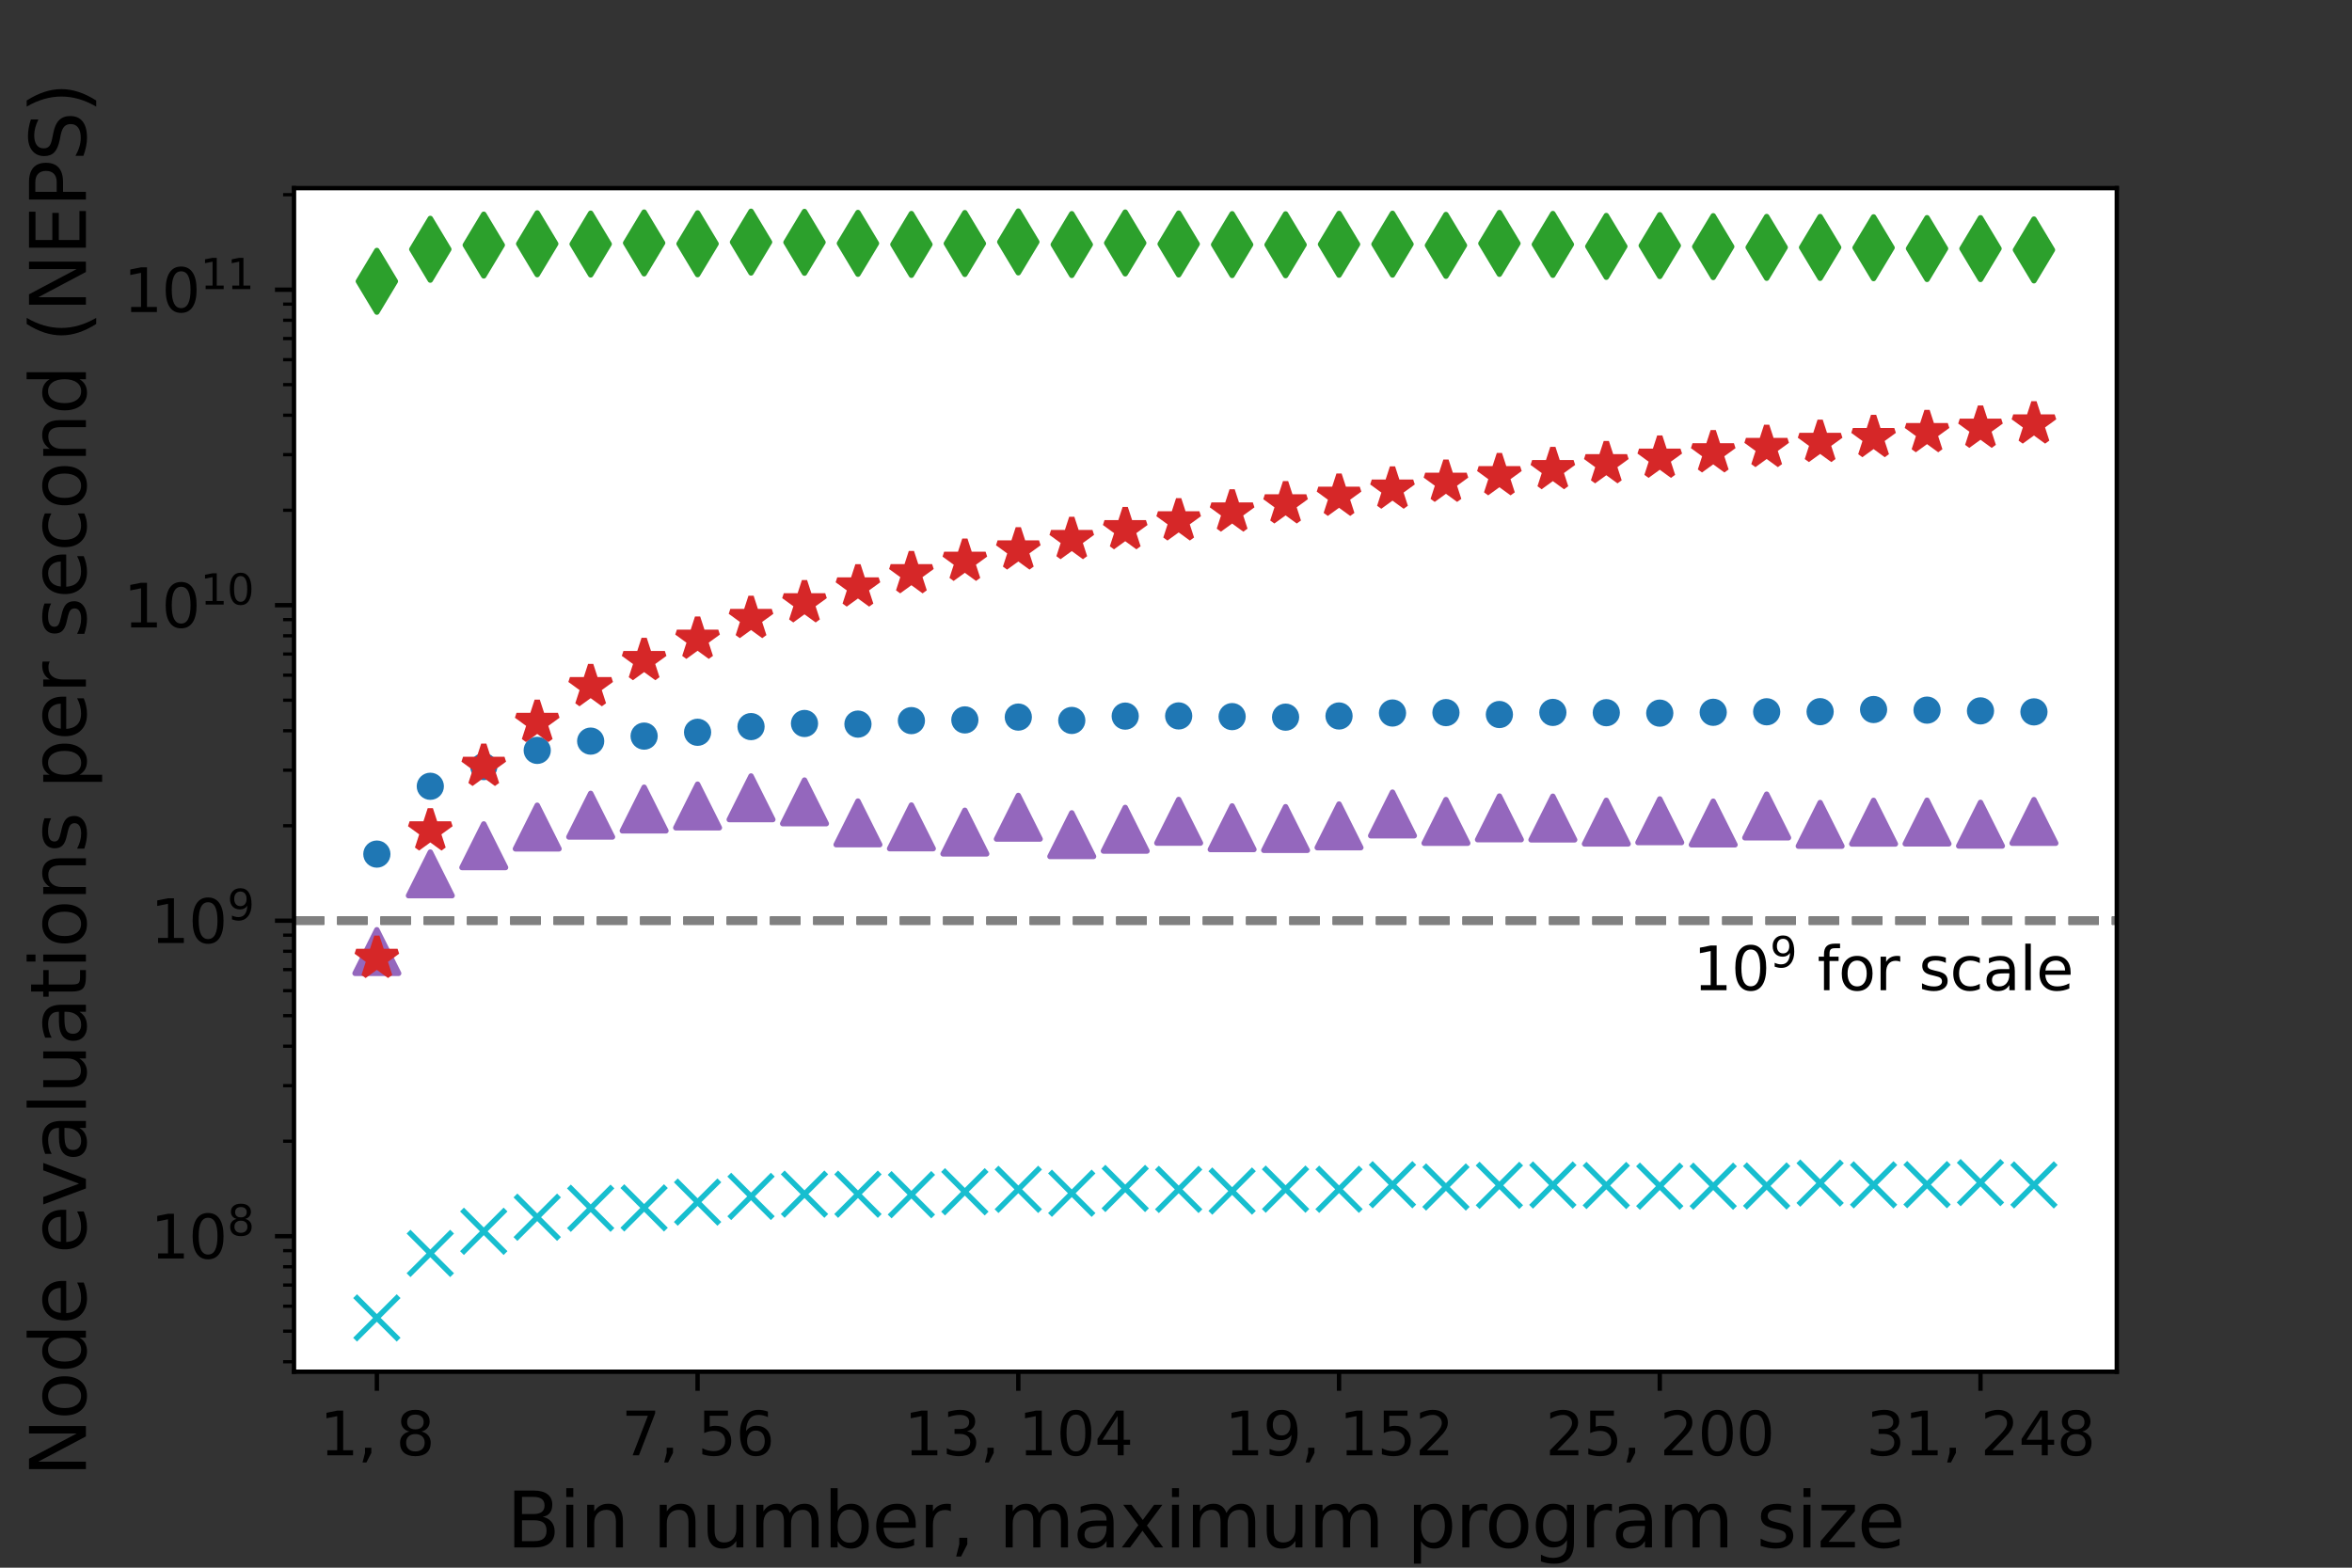 <?xml version="1.0" encoding="utf-8" standalone="no"?>
<!DOCTYPE svg PUBLIC "-//W3C//DTD SVG 1.1//EN"
  "http://www.w3.org/Graphics/SVG/1.1/DTD/svg11.dtd">
<svg xmlns:xlink="http://www.w3.org/1999/xlink" width="432pt" height="288pt" viewBox="0 0 432 288" xmlns="http://www.w3.org/2000/svg" version="1.1">
 <rect x="0" y="0" width="432" height="288" fill="#333333" stroke="none"/>
 <defs>
  <style type="text/css">*{stroke-linejoin: round; stroke-linecap: butt}</style>
 </defs>
 <g id="figure_1">
  <g id="patch_1">
   <path d="M 0 288 
L 432 288 
L 432 0 
L 0 0 
L 0 288 
z
" style="fill: none"/>
  </g>
  <g id="axes_1">
   <g id="patch_2">
    <path d="M 54 252 
L 388.8 252 
L 388.8 34.56 
L 54 34.56 
z
" style="fill: #ffffff"/>
   </g>
   <g id="matplotlib.axis_1">
    <g id="xtick_1">
     <g id="line2d_1">
      <defs>
       <path id="m7ba70fd75d" d="M 0 0 
L 0 3.5 
" style="stroke: #000000; stroke-width: 0.8"/>
      </defs>
      <g>
       <use xlink:href="#m7ba70fd75d" x="69.218" y="252" style="stroke: #000000; stroke-width: 0.8"/>
      </g>
     </g>
     <g id="text_1">
      <!-- 1, 8 -->
      <g transform="translate(58.723 267.358)scale(0.11 -0.11)">
       <defs>
        <path id="DejaVuSans-31" d="M 794 531 
L 1825 531 
L 1825 4091 
L 703 3866 
L 703 4441 
L 1819 4666 
L 2450 4666 
L 2450 531 
L 3481 531 
L 3481 0 
L 794 0 
L 794 531 
z
" transform="scale(0.016)"/>
        <path id="DejaVuSans-2c" d="M 750 794 
L 1409 794 
L 1409 256 
L 897 -744 
L 494 -744 
L 750 256 
L 750 794 
z
" transform="scale(0.016)"/>
        <path id="DejaVuSans-20" transform="scale(0.016)"/>
        <path id="DejaVuSans-38" d="M 2034 2216 
Q 1584 2216 1326 1975 
Q 1069 1734 1069 1313 
Q 1069 891 1326 650 
Q 1584 409 2034 409 
Q 2484 409 2743 651 
Q 3003 894 3003 1313 
Q 3003 1734 2745 1975 
Q 2488 2216 2034 2216 
z
M 1403 2484 
Q 997 2584 770 2862 
Q 544 3141 544 3541 
Q 544 4100 942 4425 
Q 1341 4750 2034 4750 
Q 2731 4750 3128 4425 
Q 3525 4100 3525 3541 
Q 3525 3141 3298 2862 
Q 3072 2584 2669 2484 
Q 3125 2378 3379 2068 
Q 3634 1759 3634 1313 
Q 3634 634 3220 271 
Q 2806 -91 2034 -91 
Q 1263 -91 848 271 
Q 434 634 434 1313 
Q 434 1759 690 2068 
Q 947 2378 1403 2484 
z
M 1172 3481 
Q 1172 3119 1398 2916 
Q 1625 2713 2034 2713 
Q 2441 2713 2670 2916 
Q 2900 3119 2900 3481 
Q 2900 3844 2670 4047 
Q 2441 4250 2034 4250 
Q 1625 4250 1398 4047 
Q 1172 3844 1172 3481 
z
" transform="scale(0.016)"/>
       </defs>
       <use xlink:href="#DejaVuSans-31"/>
       <use xlink:href="#DejaVuSans-2c" x="63.623"/>
       <use xlink:href="#DejaVuSans-20" x="95.41"/>
       <use xlink:href="#DejaVuSans-38" x="127.197"/>
      </g>
     </g>
    </g>
    <g id="xtick_2">
     <g id="line2d_2">
      <g>
       <use xlink:href="#m7ba70fd75d" x="128.127" y="252" style="stroke: #000000; stroke-width: 0.8"/>
      </g>
     </g>
     <g id="text_2">
      <!-- 7, 56 -->
      <g transform="translate(114.133 267.358)scale(0.11 -0.11)">
       <defs>
        <path id="DejaVuSans-37" d="M 525 4666 
L 3525 4666 
L 3525 4397 
L 1831 0 
L 1172 0 
L 2766 4134 
L 525 4134 
L 525 4666 
z
" transform="scale(0.016)"/>
        <path id="DejaVuSans-35" d="M 691 4666 
L 3169 4666 
L 3169 4134 
L 1269 4134 
L 1269 2991 
Q 1406 3038 1543 3061 
Q 1681 3084 1819 3084 
Q 2600 3084 3056 2656 
Q 3513 2228 3513 1497 
Q 3513 744 3044 326 
Q 2575 -91 1722 -91 
Q 1428 -91 1123 -41 
Q 819 9 494 109 
L 494 744 
Q 775 591 1075 516 
Q 1375 441 1709 441 
Q 2250 441 2565 725 
Q 2881 1009 2881 1497 
Q 2881 1984 2565 2268 
Q 2250 2553 1709 2553 
Q 1456 2553 1204 2497 
Q 953 2441 691 2322 
L 691 4666 
z
" transform="scale(0.016)"/>
        <path id="DejaVuSans-36" d="M 2113 2584 
Q 1688 2584 1439 2293 
Q 1191 2003 1191 1497 
Q 1191 994 1439 701 
Q 1688 409 2113 409 
Q 2538 409 2786 701 
Q 3034 994 3034 1497 
Q 3034 2003 2786 2293 
Q 2538 2584 2113 2584 
z
M 3366 4563 
L 3366 3988 
Q 3128 4100 2886 4159 
Q 2644 4219 2406 4219 
Q 1781 4219 1451 3797 
Q 1122 3375 1075 2522 
Q 1259 2794 1537 2939 
Q 1816 3084 2150 3084 
Q 2853 3084 3261 2657 
Q 3669 2231 3669 1497 
Q 3669 778 3244 343 
Q 2819 -91 2113 -91 
Q 1303 -91 875 529 
Q 447 1150 447 2328 
Q 447 3434 972 4092 
Q 1497 4750 2381 4750 
Q 2619 4750 2861 4703 
Q 3103 4656 3366 4563 
z
" transform="scale(0.016)"/>
       </defs>
       <use xlink:href="#DejaVuSans-37"/>
       <use xlink:href="#DejaVuSans-2c" x="63.623"/>
       <use xlink:href="#DejaVuSans-20" x="95.41"/>
       <use xlink:href="#DejaVuSans-35" x="127.197"/>
       <use xlink:href="#DejaVuSans-36" x="190.82"/>
      </g>
     </g>
    </g>
    <g id="xtick_3">
     <g id="line2d_3">
      <g>
       <use xlink:href="#m7ba70fd75d" x="187.036" y="252" style="stroke: #000000; stroke-width: 0.8"/>
      </g>
     </g>
     <g id="text_3">
      <!-- 13, 104 -->
      <g transform="translate(166.044 267.358)scale(0.11 -0.11)">
       <defs>
        <path id="DejaVuSans-33" d="M 2597 2516 
Q 3050 2419 3304 2112 
Q 3559 1806 3559 1356 
Q 3559 666 3084 287 
Q 2609 -91 1734 -91 
Q 1441 -91 1130 -33 
Q 819 25 488 141 
L 488 750 
Q 750 597 1062 519 
Q 1375 441 1716 441 
Q 2309 441 2620 675 
Q 2931 909 2931 1356 
Q 2931 1769 2642 2001 
Q 2353 2234 1838 2234 
L 1294 2234 
L 1294 2753 
L 1863 2753 
Q 2328 2753 2575 2939 
Q 2822 3125 2822 3475 
Q 2822 3834 2567 4026 
Q 2313 4219 1838 4219 
Q 1578 4219 1281 4162 
Q 984 4106 628 3988 
L 628 4550 
Q 988 4650 1302 4700 
Q 1616 4750 1894 4750 
Q 2613 4750 3031 4423 
Q 3450 4097 3450 3541 
Q 3450 3153 3228 2886 
Q 3006 2619 2597 2516 
z
" transform="scale(0.016)"/>
        <path id="DejaVuSans-30" d="M 2034 4250 
Q 1547 4250 1301 3770 
Q 1056 3291 1056 2328 
Q 1056 1369 1301 889 
Q 1547 409 2034 409 
Q 2525 409 2770 889 
Q 3016 1369 3016 2328 
Q 3016 3291 2770 3770 
Q 2525 4250 2034 4250 
z
M 2034 4750 
Q 2819 4750 3233 4129 
Q 3647 3509 3647 2328 
Q 3647 1150 3233 529 
Q 2819 -91 2034 -91 
Q 1250 -91 836 529 
Q 422 1150 422 2328 
Q 422 3509 836 4129 
Q 1250 4750 2034 4750 
z
" transform="scale(0.016)"/>
        <path id="DejaVuSans-34" d="M 2419 4116 
L 825 1625 
L 2419 1625 
L 2419 4116 
z
M 2253 4666 
L 3047 4666 
L 3047 1625 
L 3713 1625 
L 3713 1100 
L 3047 1100 
L 3047 0 
L 2419 0 
L 2419 1100 
L 313 1100 
L 313 1709 
L 2253 4666 
z
" transform="scale(0.016)"/>
       </defs>
       <use xlink:href="#DejaVuSans-31"/>
       <use xlink:href="#DejaVuSans-33" x="63.623"/>
       <use xlink:href="#DejaVuSans-2c" x="127.246"/>
       <use xlink:href="#DejaVuSans-20" x="159.033"/>
       <use xlink:href="#DejaVuSans-31" x="190.82"/>
       <use xlink:href="#DejaVuSans-30" x="254.443"/>
       <use xlink:href="#DejaVuSans-34" x="318.066"/>
      </g>
     </g>
    </g>
    <g id="xtick_4">
     <g id="line2d_4">
      <g>
       <use xlink:href="#m7ba70fd75d" x="245.945" y="252" style="stroke: #000000; stroke-width: 0.8"/>
      </g>
     </g>
     <g id="text_4">
      <!-- 19, 152 -->
      <g transform="translate(224.953 267.358)scale(0.11 -0.11)">
       <defs>
        <path id="DejaVuSans-39" d="M 703 97 
L 703 672 
Q 941 559 1184 500 
Q 1428 441 1663 441 
Q 2288 441 2617 861 
Q 2947 1281 2994 2138 
Q 2813 1869 2534 1725 
Q 2256 1581 1919 1581 
Q 1219 1581 811 2004 
Q 403 2428 403 3163 
Q 403 3881 828 4315 
Q 1253 4750 1959 4750 
Q 2769 4750 3195 4129 
Q 3622 3509 3622 2328 
Q 3622 1225 3098 567 
Q 2575 -91 1691 -91 
Q 1453 -91 1209 -44 
Q 966 3 703 97 
z
M 1959 2075 
Q 2384 2075 2632 2365 
Q 2881 2656 2881 3163 
Q 2881 3666 2632 3958 
Q 2384 4250 1959 4250 
Q 1534 4250 1286 3958 
Q 1038 3666 1038 3163 
Q 1038 2656 1286 2365 
Q 1534 2075 1959 2075 
z
" transform="scale(0.016)"/>
        <path id="DejaVuSans-32" d="M 1228 531 
L 3431 531 
L 3431 0 
L 469 0 
L 469 531 
Q 828 903 1448 1529 
Q 2069 2156 2228 2338 
Q 2531 2678 2651 2914 
Q 2772 3150 2772 3378 
Q 2772 3750 2511 3984 
Q 2250 4219 1831 4219 
Q 1534 4219 1204 4116 
Q 875 4013 500 3803 
L 500 4441 
Q 881 4594 1212 4672 
Q 1544 4750 1819 4750 
Q 2544 4750 2975 4387 
Q 3406 4025 3406 3419 
Q 3406 3131 3298 2873 
Q 3191 2616 2906 2266 
Q 2828 2175 2409 1742 
Q 1991 1309 1228 531 
z
" transform="scale(0.016)"/>
       </defs>
       <use xlink:href="#DejaVuSans-31"/>
       <use xlink:href="#DejaVuSans-39" x="63.623"/>
       <use xlink:href="#DejaVuSans-2c" x="127.246"/>
       <use xlink:href="#DejaVuSans-20" x="159.033"/>
       <use xlink:href="#DejaVuSans-31" x="190.82"/>
       <use xlink:href="#DejaVuSans-35" x="254.443"/>
       <use xlink:href="#DejaVuSans-32" x="318.066"/>
      </g>
     </g>
    </g>
    <g id="xtick_5">
     <g id="line2d_5">
      <g>
       <use xlink:href="#m7ba70fd75d" x="304.855" y="252" style="stroke: #000000; stroke-width: 0.8"/>
      </g>
     </g>
     <g id="text_5">
      <!-- 25, 200 -->
      <g transform="translate(283.862 267.358)scale(0.11 -0.11)">
       <use xlink:href="#DejaVuSans-32"/>
       <use xlink:href="#DejaVuSans-35" x="63.623"/>
       <use xlink:href="#DejaVuSans-2c" x="127.246"/>
       <use xlink:href="#DejaVuSans-20" x="159.033"/>
       <use xlink:href="#DejaVuSans-32" x="190.82"/>
       <use xlink:href="#DejaVuSans-30" x="254.443"/>
       <use xlink:href="#DejaVuSans-30" x="318.066"/>
      </g>
     </g>
    </g>
    <g id="xtick_6">
     <g id="line2d_6">
      <g>
       <use xlink:href="#m7ba70fd75d" x="363.764" y="252" style="stroke: #000000; stroke-width: 0.8"/>
      </g>
     </g>
     <g id="text_6">
      <!-- 31, 248 -->
      <g transform="translate(342.771 267.358)scale(0.11 -0.11)">
       <use xlink:href="#DejaVuSans-33"/>
       <use xlink:href="#DejaVuSans-31" x="63.623"/>
       <use xlink:href="#DejaVuSans-2c" x="127.246"/>
       <use xlink:href="#DejaVuSans-20" x="159.033"/>
       <use xlink:href="#DejaVuSans-32" x="190.82"/>
       <use xlink:href="#DejaVuSans-34" x="254.443"/>
       <use xlink:href="#DejaVuSans-38" x="318.066"/>
      </g>
     </g>
    </g>
    <g id="text_7">
     <!-- Bin number, maximum program size -->
     <g transform="translate(93.055 284.284)scale(0.14 -0.14)">
      <defs>
       <path id="DejaVuSans-42" d="M 1259 2228 
L 1259 519 
L 2272 519 
Q 2781 519 3026 730 
Q 3272 941 3272 1375 
Q 3272 1813 3026 2020 
Q 2781 2228 2272 2228 
L 1259 2228 
z
M 1259 4147 
L 1259 2741 
L 2194 2741 
Q 2656 2741 2882 2914 
Q 3109 3088 3109 3444 
Q 3109 3797 2882 3972 
Q 2656 4147 2194 4147 
L 1259 4147 
z
M 628 4666 
L 2241 4666 
Q 2963 4666 3353 4366 
Q 3744 4066 3744 3513 
Q 3744 3084 3544 2831 
Q 3344 2578 2956 2516 
Q 3422 2416 3680 2098 
Q 3938 1781 3938 1306 
Q 3938 681 3513 340 
Q 3088 0 2303 0 
L 628 0 
L 628 4666 
z
" transform="scale(0.016)"/>
       <path id="DejaVuSans-69" d="M 603 3500 
L 1178 3500 
L 1178 0 
L 603 0 
L 603 3500 
z
M 603 4863 
L 1178 4863 
L 1178 4134 
L 603 4134 
L 603 4863 
z
" transform="scale(0.016)"/>
       <path id="DejaVuSans-6e" d="M 3513 2113 
L 3513 0 
L 2938 0 
L 2938 2094 
Q 2938 2591 2744 2837 
Q 2550 3084 2163 3084 
Q 1697 3084 1428 2787 
Q 1159 2491 1159 1978 
L 1159 0 
L 581 0 
L 581 3500 
L 1159 3500 
L 1159 2956 
Q 1366 3272 1645 3428 
Q 1925 3584 2291 3584 
Q 2894 3584 3203 3211 
Q 3513 2838 3513 2113 
z
" transform="scale(0.016)"/>
       <path id="DejaVuSans-75" d="M 544 1381 
L 544 3500 
L 1119 3500 
L 1119 1403 
Q 1119 906 1312 657 
Q 1506 409 1894 409 
Q 2359 409 2629 706 
Q 2900 1003 2900 1516 
L 2900 3500 
L 3475 3500 
L 3475 0 
L 2900 0 
L 2900 538 
Q 2691 219 2414 64 
Q 2138 -91 1772 -91 
Q 1169 -91 856 284 
Q 544 659 544 1381 
z
M 1991 3584 
L 1991 3584 
z
" transform="scale(0.016)"/>
       <path id="DejaVuSans-6d" d="M 3328 2828 
Q 3544 3216 3844 3400 
Q 4144 3584 4550 3584 
Q 5097 3584 5394 3201 
Q 5691 2819 5691 2113 
L 5691 0 
L 5113 0 
L 5113 2094 
Q 5113 2597 4934 2840 
Q 4756 3084 4391 3084 
Q 3944 3084 3684 2787 
Q 3425 2491 3425 1978 
L 3425 0 
L 2847 0 
L 2847 2094 
Q 2847 2600 2669 2842 
Q 2491 3084 2119 3084 
Q 1678 3084 1418 2786 
Q 1159 2488 1159 1978 
L 1159 0 
L 581 0 
L 581 3500 
L 1159 3500 
L 1159 2956 
Q 1356 3278 1631 3431 
Q 1906 3584 2284 3584 
Q 2666 3584 2933 3390 
Q 3200 3197 3328 2828 
z
" transform="scale(0.016)"/>
       <path id="DejaVuSans-62" d="M 3116 1747 
Q 3116 2381 2855 2742 
Q 2594 3103 2138 3103 
Q 1681 3103 1420 2742 
Q 1159 2381 1159 1747 
Q 1159 1113 1420 752 
Q 1681 391 2138 391 
Q 2594 391 2855 752 
Q 3116 1113 3116 1747 
z
M 1159 2969 
Q 1341 3281 1617 3432 
Q 1894 3584 2278 3584 
Q 2916 3584 3314 3078 
Q 3713 2572 3713 1747 
Q 3713 922 3314 415 
Q 2916 -91 2278 -91 
Q 1894 -91 1617 61 
Q 1341 213 1159 525 
L 1159 0 
L 581 0 
L 581 4863 
L 1159 4863 
L 1159 2969 
z
" transform="scale(0.016)"/>
       <path id="DejaVuSans-65" d="M 3597 1894 
L 3597 1613 
L 953 1613 
Q 991 1019 1311 708 
Q 1631 397 2203 397 
Q 2534 397 2845 478 
Q 3156 559 3463 722 
L 3463 178 
Q 3153 47 2828 -22 
Q 2503 -91 2169 -91 
Q 1331 -91 842 396 
Q 353 884 353 1716 
Q 353 2575 817 3079 
Q 1281 3584 2069 3584 
Q 2775 3584 3186 3129 
Q 3597 2675 3597 1894 
z
M 3022 2063 
Q 3016 2534 2758 2815 
Q 2500 3097 2075 3097 
Q 1594 3097 1305 2825 
Q 1016 2553 972 2059 
L 3022 2063 
z
" transform="scale(0.016)"/>
       <path id="DejaVuSans-72" d="M 2631 2963 
Q 2534 3019 2420 3045 
Q 2306 3072 2169 3072 
Q 1681 3072 1420 2755 
Q 1159 2438 1159 1844 
L 1159 0 
L 581 0 
L 581 3500 
L 1159 3500 
L 1159 2956 
Q 1341 3275 1631 3429 
Q 1922 3584 2338 3584 
Q 2397 3584 2469 3576 
Q 2541 3569 2628 3553 
L 2631 2963 
z
" transform="scale(0.016)"/>
       <path id="DejaVuSans-61" d="M 2194 1759 
Q 1497 1759 1228 1600 
Q 959 1441 959 1056 
Q 959 750 1161 570 
Q 1363 391 1709 391 
Q 2188 391 2477 730 
Q 2766 1069 2766 1631 
L 2766 1759 
L 2194 1759 
z
M 3341 1997 
L 3341 0 
L 2766 0 
L 2766 531 
Q 2569 213 2275 61 
Q 1981 -91 1556 -91 
Q 1019 -91 701 211 
Q 384 513 384 1019 
Q 384 1609 779 1909 
Q 1175 2209 1959 2209 
L 2766 2209 
L 2766 2266 
Q 2766 2663 2505 2880 
Q 2244 3097 1772 3097 
Q 1472 3097 1187 3025 
Q 903 2953 641 2809 
L 641 3341 
Q 956 3463 1253 3523 
Q 1550 3584 1831 3584 
Q 2591 3584 2966 3190 
Q 3341 2797 3341 1997 
z
" transform="scale(0.016)"/>
       <path id="DejaVuSans-78" d="M 3513 3500 
L 2247 1797 
L 3578 0 
L 2900 0 
L 1881 1375 
L 863 0 
L 184 0 
L 1544 1831 
L 300 3500 
L 978 3500 
L 1906 2253 
L 2834 3500 
L 3513 3500 
z
" transform="scale(0.016)"/>
       <path id="DejaVuSans-70" d="M 1159 525 
L 1159 -1331 
L 581 -1331 
L 581 3500 
L 1159 3500 
L 1159 2969 
Q 1341 3281 1617 3432 
Q 1894 3584 2278 3584 
Q 2916 3584 3314 3078 
Q 3713 2572 3713 1747 
Q 3713 922 3314 415 
Q 2916 -91 2278 -91 
Q 1894 -91 1617 61 
Q 1341 213 1159 525 
z
M 3116 1747 
Q 3116 2381 2855 2742 
Q 2594 3103 2138 3103 
Q 1681 3103 1420 2742 
Q 1159 2381 1159 1747 
Q 1159 1113 1420 752 
Q 1681 391 2138 391 
Q 2594 391 2855 752 
Q 3116 1113 3116 1747 
z
" transform="scale(0.016)"/>
       <path id="DejaVuSans-6f" d="M 1959 3097 
Q 1497 3097 1228 2736 
Q 959 2375 959 1747 
Q 959 1119 1226 758 
Q 1494 397 1959 397 
Q 2419 397 2687 759 
Q 2956 1122 2956 1747 
Q 2956 2369 2687 2733 
Q 2419 3097 1959 3097 
z
M 1959 3584 
Q 2709 3584 3137 3096 
Q 3566 2609 3566 1747 
Q 3566 888 3137 398 
Q 2709 -91 1959 -91 
Q 1206 -91 779 398 
Q 353 888 353 1747 
Q 353 2609 779 3096 
Q 1206 3584 1959 3584 
z
" transform="scale(0.016)"/>
       <path id="DejaVuSans-67" d="M 2906 1791 
Q 2906 2416 2648 2759 
Q 2391 3103 1925 3103 
Q 1463 3103 1205 2759 
Q 947 2416 947 1791 
Q 947 1169 1205 825 
Q 1463 481 1925 481 
Q 2391 481 2648 825 
Q 2906 1169 2906 1791 
z
M 3481 434 
Q 3481 -459 3084 -895 
Q 2688 -1331 1869 -1331 
Q 1566 -1331 1297 -1286 
Q 1028 -1241 775 -1147 
L 775 -588 
Q 1028 -725 1275 -790 
Q 1522 -856 1778 -856 
Q 2344 -856 2625 -561 
Q 2906 -266 2906 331 
L 2906 616 
Q 2728 306 2450 153 
Q 2172 0 1784 0 
Q 1141 0 747 490 
Q 353 981 353 1791 
Q 353 2603 747 3093 
Q 1141 3584 1784 3584 
Q 2172 3584 2450 3431 
Q 2728 3278 2906 2969 
L 2906 3500 
L 3481 3500 
L 3481 434 
z
" transform="scale(0.016)"/>
       <path id="DejaVuSans-73" d="M 2834 3397 
L 2834 2853 
Q 2591 2978 2328 3040 
Q 2066 3103 1784 3103 
Q 1356 3103 1142 2972 
Q 928 2841 928 2578 
Q 928 2378 1081 2264 
Q 1234 2150 1697 2047 
L 1894 2003 
Q 2506 1872 2764 1633 
Q 3022 1394 3022 966 
Q 3022 478 2636 193 
Q 2250 -91 1575 -91 
Q 1294 -91 989 -36 
Q 684 19 347 128 
L 347 722 
Q 666 556 975 473 
Q 1284 391 1588 391 
Q 1994 391 2212 530 
Q 2431 669 2431 922 
Q 2431 1156 2273 1281 
Q 2116 1406 1581 1522 
L 1381 1569 
Q 847 1681 609 1914 
Q 372 2147 372 2553 
Q 372 3047 722 3315 
Q 1072 3584 1716 3584 
Q 2034 3584 2315 3537 
Q 2597 3491 2834 3397 
z
" transform="scale(0.016)"/>
       <path id="DejaVuSans-7a" d="M 353 3500 
L 3084 3500 
L 3084 2975 
L 922 459 
L 3084 459 
L 3084 0 
L 275 0 
L 275 525 
L 2438 3041 
L 353 3041 
L 353 3500 
z
" transform="scale(0.016)"/>
      </defs>
      <use xlink:href="#DejaVuSans-42"/>
      <use xlink:href="#DejaVuSans-69" x="68.604"/>
      <use xlink:href="#DejaVuSans-6e" x="96.387"/>
      <use xlink:href="#DejaVuSans-20" x="159.766"/>
      <use xlink:href="#DejaVuSans-6e" x="191.553"/>
      <use xlink:href="#DejaVuSans-75" x="254.932"/>
      <use xlink:href="#DejaVuSans-6d" x="318.311"/>
      <use xlink:href="#DejaVuSans-62" x="415.723"/>
      <use xlink:href="#DejaVuSans-65" x="479.199"/>
      <use xlink:href="#DejaVuSans-72" x="540.723"/>
      <use xlink:href="#DejaVuSans-2c" x="581.836"/>
      <use xlink:href="#DejaVuSans-20" x="613.623"/>
      <use xlink:href="#DejaVuSans-6d" x="645.41"/>
      <use xlink:href="#DejaVuSans-61" x="742.822"/>
      <use xlink:href="#DejaVuSans-78" x="804.102"/>
      <use xlink:href="#DejaVuSans-69" x="863.281"/>
      <use xlink:href="#DejaVuSans-6d" x="891.064"/>
      <use xlink:href="#DejaVuSans-75" x="988.477"/>
      <use xlink:href="#DejaVuSans-6d" x="1051.855"/>
      <use xlink:href="#DejaVuSans-20" x="1149.268"/>
      <use xlink:href="#DejaVuSans-70" x="1181.055"/>
      <use xlink:href="#DejaVuSans-72" x="1244.531"/>
      <use xlink:href="#DejaVuSans-6f" x="1283.395"/>
      <use xlink:href="#DejaVuSans-67" x="1344.576"/>
      <use xlink:href="#DejaVuSans-72" x="1408.053"/>
      <use xlink:href="#DejaVuSans-61" x="1449.166"/>
      <use xlink:href="#DejaVuSans-6d" x="1510.445"/>
      <use xlink:href="#DejaVuSans-20" x="1607.857"/>
      <use xlink:href="#DejaVuSans-73" x="1639.645"/>
      <use xlink:href="#DejaVuSans-69" x="1691.744"/>
      <use xlink:href="#DejaVuSans-7a" x="1719.527"/>
      <use xlink:href="#DejaVuSans-65" x="1772.018"/>
     </g>
    </g>
   </g>
   <g id="matplotlib.axis_2">
    <g id="ytick_1">
     <g id="line2d_7">
      <defs>
       <path id="m1051ff923e" d="M 0 0 
L -3.5 0 
" style="stroke: #000000; stroke-width: 0.8"/>
      </defs>
      <g>
       <use xlink:href="#m1051ff923e" x="54" y="227.1" style="stroke: #000000; stroke-width: 0.8"/>
      </g>
     </g>
     <g id="text_8">
      <!-- $\mathdefault{10^{8}}$ -->
      <g transform="translate(27.64 231.279)scale(0.11 -0.11)">
       <use xlink:href="#DejaVuSans-31" transform="translate(0 0.766)"/>
       <use xlink:href="#DejaVuSans-30" transform="translate(63.623 0.766)"/>
       <use xlink:href="#DejaVuSans-38" transform="translate(128.203 39.047)scale(0.7)"/>
      </g>
     </g>
    </g>
    <g id="ytick_2">
     <g id="line2d_8">
      <g>
       <use xlink:href="#m1051ff923e" x="54" y="169.14" style="stroke: #000000; stroke-width: 0.8"/>
      </g>
     </g>
     <g id="text_9">
      <!-- $\mathdefault{10^{9}}$ -->
      <g transform="translate(27.64 173.319)scale(0.11 -0.11)">
       <use xlink:href="#DejaVuSans-31" transform="translate(0 0.766)"/>
       <use xlink:href="#DejaVuSans-30" transform="translate(63.623 0.766)"/>
       <use xlink:href="#DejaVuSans-39" transform="translate(128.203 39.047)scale(0.7)"/>
      </g>
     </g>
    </g>
    <g id="ytick_3">
     <g id="line2d_9">
      <g>
       <use xlink:href="#m1051ff923e" x="54" y="111.18" style="stroke: #000000; stroke-width: 0.8"/>
      </g>
     </g>
     <g id="text_10">
      <!-- $\mathdefault{10^{10}}$ -->
      <g transform="translate(22.69 115.359)scale(0.11 -0.11)">
       <use xlink:href="#DejaVuSans-31" transform="translate(0 0.766)"/>
       <use xlink:href="#DejaVuSans-30" transform="translate(63.623 0.766)"/>
       <use xlink:href="#DejaVuSans-31" transform="translate(128.203 39.047)scale(0.7)"/>
       <use xlink:href="#DejaVuSans-30" transform="translate(172.739 39.047)scale(0.7)"/>
      </g>
     </g>
    </g>
    <g id="ytick_4">
     <g id="line2d_10">
      <g>
       <use xlink:href="#m1051ff923e" x="54" y="53.221" style="stroke: #000000; stroke-width: 0.8"/>
      </g>
     </g>
     <g id="text_11">
      <!-- $\mathdefault{10^{11}}$ -->
      <g transform="translate(22.69 57.4)scale(0.11 -0.11)">
       <use xlink:href="#DejaVuSans-31" transform="translate(0 0.684)"/>
       <use xlink:href="#DejaVuSans-30" transform="translate(63.623 0.684)"/>
       <use xlink:href="#DejaVuSans-31" transform="translate(128.203 38.966)scale(0.7)"/>
       <use xlink:href="#DejaVuSans-31" transform="translate(172.739 38.966)scale(0.7)"/>
      </g>
     </g>
    </g>
    <g id="ytick_5">
     <g id="line2d_11">
      <defs>
       <path id="mce84c086ac" d="M 0 0 
L -2 0 
" style="stroke: #000000; stroke-width: 0.6"/>
      </defs>
      <g>
       <use xlink:href="#mce84c086ac" x="54" y="250.164" style="stroke: #000000; stroke-width: 0.6"/>
      </g>
     </g>
    </g>
    <g id="ytick_6">
     <g id="line2d_12">
      <g>
       <use xlink:href="#mce84c086ac" x="54" y="244.547" style="stroke: #000000; stroke-width: 0.6"/>
      </g>
     </g>
    </g>
    <g id="ytick_7">
     <g id="line2d_13">
      <g>
       <use xlink:href="#mce84c086ac" x="54" y="239.958" style="stroke: #000000; stroke-width: 0.6"/>
      </g>
     </g>
    </g>
    <g id="ytick_8">
     <g id="line2d_14">
      <g>
       <use xlink:href="#mce84c086ac" x="54" y="236.078" style="stroke: #000000; stroke-width: 0.6"/>
      </g>
     </g>
    </g>
    <g id="ytick_9">
     <g id="line2d_15">
      <g>
       <use xlink:href="#mce84c086ac" x="54" y="232.717" style="stroke: #000000; stroke-width: 0.6"/>
      </g>
     </g>
    </g>
    <g id="ytick_10">
     <g id="line2d_16">
      <g>
       <use xlink:href="#mce84c086ac" x="54" y="229.752" style="stroke: #000000; stroke-width: 0.6"/>
      </g>
     </g>
    </g>
    <g id="ytick_11">
     <g id="line2d_17">
      <g>
       <use xlink:href="#mce84c086ac" x="54" y="209.652" style="stroke: #000000; stroke-width: 0.6"/>
      </g>
     </g>
    </g>
    <g id="ytick_12">
     <g id="line2d_18">
      <g>
       <use xlink:href="#mce84c086ac" x="54" y="199.446" style="stroke: #000000; stroke-width: 0.6"/>
      </g>
     </g>
    </g>
    <g id="ytick_13">
     <g id="line2d_19">
      <g>
       <use xlink:href="#mce84c086ac" x="54" y="192.205" style="stroke: #000000; stroke-width: 0.6"/>
      </g>
     </g>
    </g>
    <g id="ytick_14">
     <g id="line2d_20">
      <g>
       <use xlink:href="#mce84c086ac" x="54" y="186.588" style="stroke: #000000; stroke-width: 0.6"/>
      </g>
     </g>
    </g>
    <g id="ytick_15">
     <g id="line2d_21">
      <g>
       <use xlink:href="#mce84c086ac" x="54" y="181.998" style="stroke: #000000; stroke-width: 0.6"/>
      </g>
     </g>
    </g>
    <g id="ytick_16">
     <g id="line2d_22">
      <g>
       <use xlink:href="#mce84c086ac" x="54" y="178.118" style="stroke: #000000; stroke-width: 0.6"/>
      </g>
     </g>
    </g>
    <g id="ytick_17">
     <g id="line2d_23">
      <g>
       <use xlink:href="#mce84c086ac" x="54" y="174.757" style="stroke: #000000; stroke-width: 0.6"/>
      </g>
     </g>
    </g>
    <g id="ytick_18">
     <g id="line2d_24">
      <g>
       <use xlink:href="#mce84c086ac" x="54" y="171.792" style="stroke: #000000; stroke-width: 0.6"/>
      </g>
     </g>
    </g>
    <g id="ytick_19">
     <g id="line2d_25">
      <g>
       <use xlink:href="#mce84c086ac" x="54" y="151.692" style="stroke: #000000; stroke-width: 0.6"/>
      </g>
     </g>
    </g>
    <g id="ytick_20">
     <g id="line2d_26">
      <g>
       <use xlink:href="#mce84c086ac" x="54" y="141.486" style="stroke: #000000; stroke-width: 0.6"/>
      </g>
     </g>
    </g>
    <g id="ytick_21">
     <g id="line2d_27">
      <g>
       <use xlink:href="#mce84c086ac" x="54" y="134.245" style="stroke: #000000; stroke-width: 0.6"/>
      </g>
     </g>
    </g>
    <g id="ytick_22">
     <g id="line2d_28">
      <g>
       <use xlink:href="#mce84c086ac" x="54" y="128.628" style="stroke: #000000; stroke-width: 0.6"/>
      </g>
     </g>
    </g>
    <g id="ytick_23">
     <g id="line2d_29">
      <g>
       <use xlink:href="#mce84c086ac" x="54" y="124.039" style="stroke: #000000; stroke-width: 0.6"/>
      </g>
     </g>
    </g>
    <g id="ytick_24">
     <g id="line2d_30">
      <g>
       <use xlink:href="#mce84c086ac" x="54" y="120.158" style="stroke: #000000; stroke-width: 0.6"/>
      </g>
     </g>
    </g>
    <g id="ytick_25">
     <g id="line2d_31">
      <g>
       <use xlink:href="#mce84c086ac" x="54" y="116.797" style="stroke: #000000; stroke-width: 0.6"/>
      </g>
     </g>
    </g>
    <g id="ytick_26">
     <g id="line2d_32">
      <g>
       <use xlink:href="#mce84c086ac" x="54" y="113.832" style="stroke: #000000; stroke-width: 0.6"/>
      </g>
     </g>
    </g>
    <g id="ytick_27">
     <g id="line2d_33">
      <g>
       <use xlink:href="#mce84c086ac" x="54" y="93.733" style="stroke: #000000; stroke-width: 0.6"/>
      </g>
     </g>
    </g>
    <g id="ytick_28">
     <g id="line2d_34">
      <g>
       <use xlink:href="#mce84c086ac" x="54" y="83.526" style="stroke: #000000; stroke-width: 0.6"/>
      </g>
     </g>
    </g>
    <g id="ytick_29">
     <g id="line2d_35">
      <g>
       <use xlink:href="#mce84c086ac" x="54" y="76.285" style="stroke: #000000; stroke-width: 0.6"/>
      </g>
     </g>
    </g>
    <g id="ytick_30">
     <g id="line2d_36">
      <g>
       <use xlink:href="#mce84c086ac" x="54" y="70.668" style="stroke: #000000; stroke-width: 0.6"/>
      </g>
     </g>
    </g>
    <g id="ytick_31">
     <g id="line2d_37">
      <g>
       <use xlink:href="#mce84c086ac" x="54" y="66.079" style="stroke: #000000; stroke-width: 0.6"/>
      </g>
     </g>
    </g>
    <g id="ytick_32">
     <g id="line2d_38">
      <g>
       <use xlink:href="#mce84c086ac" x="54" y="62.199" style="stroke: #000000; stroke-width: 0.6"/>
      </g>
     </g>
    </g>
    <g id="ytick_33">
     <g id="line2d_39">
      <g>
       <use xlink:href="#mce84c086ac" x="54" y="58.837" style="stroke: #000000; stroke-width: 0.6"/>
      </g>
     </g>
    </g>
    <g id="ytick_34">
     <g id="line2d_40">
      <g>
       <use xlink:href="#mce84c086ac" x="54" y="55.873" style="stroke: #000000; stroke-width: 0.6"/>
      </g>
     </g>
    </g>
    <g id="ytick_35">
     <g id="line2d_41">
      <g>
       <use xlink:href="#mce84c086ac" x="54" y="35.773" style="stroke: #000000; stroke-width: 0.6"/>
      </g>
     </g>
    </g>
    <g id="text_12">
     <!-- Node evaluations per second (NEPS) -->
     <g transform="translate(15.778 271.297)rotate(-90)scale(0.14 -0.14)">
      <defs>
       <path id="DejaVuSans-4e" d="M 628 4666 
L 1478 4666 
L 3547 763 
L 3547 4666 
L 4159 4666 
L 4159 0 
L 3309 0 
L 1241 3903 
L 1241 0 
L 628 0 
L 628 4666 
z
" transform="scale(0.016)"/>
       <path id="DejaVuSans-64" d="M 2906 2969 
L 2906 4863 
L 3481 4863 
L 3481 0 
L 2906 0 
L 2906 525 
Q 2725 213 2448 61 
Q 2172 -91 1784 -91 
Q 1150 -91 751 415 
Q 353 922 353 1747 
Q 353 2572 751 3078 
Q 1150 3584 1784 3584 
Q 2172 3584 2448 3432 
Q 2725 3281 2906 2969 
z
M 947 1747 
Q 947 1113 1208 752 
Q 1469 391 1925 391 
Q 2381 391 2643 752 
Q 2906 1113 2906 1747 
Q 2906 2381 2643 2742 
Q 2381 3103 1925 3103 
Q 1469 3103 1208 2742 
Q 947 2381 947 1747 
z
" transform="scale(0.016)"/>
       <path id="DejaVuSans-76" d="M 191 3500 
L 800 3500 
L 1894 563 
L 2988 3500 
L 3597 3500 
L 2284 0 
L 1503 0 
L 191 3500 
z
" transform="scale(0.016)"/>
       <path id="DejaVuSans-6c" d="M 603 4863 
L 1178 4863 
L 1178 0 
L 603 0 
L 603 4863 
z
" transform="scale(0.016)"/>
       <path id="DejaVuSans-74" d="M 1172 4494 
L 1172 3500 
L 2356 3500 
L 2356 3053 
L 1172 3053 
L 1172 1153 
Q 1172 725 1289 603 
Q 1406 481 1766 481 
L 2356 481 
L 2356 0 
L 1766 0 
Q 1100 0 847 248 
Q 594 497 594 1153 
L 594 3053 
L 172 3053 
L 172 3500 
L 594 3500 
L 594 4494 
L 1172 4494 
z
" transform="scale(0.016)"/>
       <path id="DejaVuSans-63" d="M 3122 3366 
L 3122 2828 
Q 2878 2963 2633 3030 
Q 2388 3097 2138 3097 
Q 1578 3097 1268 2742 
Q 959 2388 959 1747 
Q 959 1106 1268 751 
Q 1578 397 2138 397 
Q 2388 397 2633 464 
Q 2878 531 3122 666 
L 3122 134 
Q 2881 22 2623 -34 
Q 2366 -91 2075 -91 
Q 1284 -91 818 406 
Q 353 903 353 1747 
Q 353 2603 823 3093 
Q 1294 3584 2113 3584 
Q 2378 3584 2631 3529 
Q 2884 3475 3122 3366 
z
" transform="scale(0.016)"/>
       <path id="DejaVuSans-28" d="M 1984 4856 
Q 1566 4138 1362 3434 
Q 1159 2731 1159 2009 
Q 1159 1288 1364 580 
Q 1569 -128 1984 -844 
L 1484 -844 
Q 1016 -109 783 600 
Q 550 1309 550 2009 
Q 550 2706 781 3412 
Q 1013 4119 1484 4856 
L 1984 4856 
z
" transform="scale(0.016)"/>
       <path id="DejaVuSans-45" d="M 628 4666 
L 3578 4666 
L 3578 4134 
L 1259 4134 
L 1259 2753 
L 3481 2753 
L 3481 2222 
L 1259 2222 
L 1259 531 
L 3634 531 
L 3634 0 
L 628 0 
L 628 4666 
z
" transform="scale(0.016)"/>
       <path id="DejaVuSans-50" d="M 1259 4147 
L 1259 2394 
L 2053 2394 
Q 2494 2394 2734 2622 
Q 2975 2850 2975 3272 
Q 2975 3691 2734 3919 
Q 2494 4147 2053 4147 
L 1259 4147 
z
M 628 4666 
L 2053 4666 
Q 2838 4666 3239 4311 
Q 3641 3956 3641 3272 
Q 3641 2581 3239 2228 
Q 2838 1875 2053 1875 
L 1259 1875 
L 1259 0 
L 628 0 
L 628 4666 
z
" transform="scale(0.016)"/>
       <path id="DejaVuSans-53" d="M 3425 4513 
L 3425 3897 
Q 3066 4069 2747 4153 
Q 2428 4238 2131 4238 
Q 1616 4238 1336 4038 
Q 1056 3838 1056 3469 
Q 1056 3159 1242 3001 
Q 1428 2844 1947 2747 
L 2328 2669 
Q 3034 2534 3370 2195 
Q 3706 1856 3706 1288 
Q 3706 609 3251 259 
Q 2797 -91 1919 -91 
Q 1588 -91 1214 -16 
Q 841 59 441 206 
L 441 856 
Q 825 641 1194 531 
Q 1563 422 1919 422 
Q 2459 422 2753 634 
Q 3047 847 3047 1241 
Q 3047 1584 2836 1778 
Q 2625 1972 2144 2069 
L 1759 2144 
Q 1053 2284 737 2584 
Q 422 2884 422 3419 
Q 422 4038 858 4394 
Q 1294 4750 2059 4750 
Q 2388 4750 2728 4690 
Q 3069 4631 3425 4513 
z
" transform="scale(0.016)"/>
       <path id="DejaVuSans-29" d="M 513 4856 
L 1013 4856 
Q 1481 4119 1714 3412 
Q 1947 2706 1947 2009 
Q 1947 1309 1714 600 
Q 1481 -109 1013 -844 
L 513 -844 
Q 928 -128 1133 580 
Q 1338 1288 1338 2009 
Q 1338 2731 1133 3434 
Q 928 4138 513 4856 
z
" transform="scale(0.016)"/>
      </defs>
      <use xlink:href="#DejaVuSans-4e"/>
      <use xlink:href="#DejaVuSans-6f" x="74.805"/>
      <use xlink:href="#DejaVuSans-64" x="135.986"/>
      <use xlink:href="#DejaVuSans-65" x="199.463"/>
      <use xlink:href="#DejaVuSans-20" x="260.986"/>
      <use xlink:href="#DejaVuSans-65" x="292.773"/>
      <use xlink:href="#DejaVuSans-76" x="354.297"/>
      <use xlink:href="#DejaVuSans-61" x="413.477"/>
      <use xlink:href="#DejaVuSans-6c" x="474.756"/>
      <use xlink:href="#DejaVuSans-75" x="502.539"/>
      <use xlink:href="#DejaVuSans-61" x="565.918"/>
      <use xlink:href="#DejaVuSans-74" x="627.197"/>
      <use xlink:href="#DejaVuSans-69" x="666.406"/>
      <use xlink:href="#DejaVuSans-6f" x="694.189"/>
      <use xlink:href="#DejaVuSans-6e" x="755.371"/>
      <use xlink:href="#DejaVuSans-73" x="818.75"/>
      <use xlink:href="#DejaVuSans-20" x="870.85"/>
      <use xlink:href="#DejaVuSans-70" x="902.637"/>
      <use xlink:href="#DejaVuSans-65" x="966.113"/>
      <use xlink:href="#DejaVuSans-72" x="1027.637"/>
      <use xlink:href="#DejaVuSans-20" x="1068.75"/>
      <use xlink:href="#DejaVuSans-73" x="1100.537"/>
      <use xlink:href="#DejaVuSans-65" x="1152.637"/>
      <use xlink:href="#DejaVuSans-63" x="1214.16"/>
      <use xlink:href="#DejaVuSans-6f" x="1269.141"/>
      <use xlink:href="#DejaVuSans-6e" x="1330.322"/>
      <use xlink:href="#DejaVuSans-64" x="1393.701"/>
      <use xlink:href="#DejaVuSans-20" x="1457.178"/>
      <use xlink:href="#DejaVuSans-28" x="1488.965"/>
      <use xlink:href="#DejaVuSans-4e" x="1527.979"/>
      <use xlink:href="#DejaVuSans-45" x="1602.783"/>
      <use xlink:href="#DejaVuSans-50" x="1665.967"/>
      <use xlink:href="#DejaVuSans-53" x="1726.27"/>
      <use xlink:href="#DejaVuSans-29" x="1789.746"/>
     </g>
    </g>
   </g>
   <g id="line2d_42">
    <defs>
     <path id="m82e56972af" d="M -4 4 
L 4 -4 
M -4 -4 
L 4 4 
" style="stroke: #17becf"/>
    </defs>
    <g clip-path="url(#pa8ba80a7d4)">
     <use xlink:href="#m82e56972af" x="69.218" y="242.116" style="fill: #17becf; stroke: #17becf"/>
     <use xlink:href="#m82e56972af" x="79.036" y="230.265" style="fill: #17becf; stroke: #17becf"/>
     <use xlink:href="#m82e56972af" x="88.855" y="226.204" style="fill: #17becf; stroke: #17becf"/>
     <use xlink:href="#m82e56972af" x="98.673" y="223.618" style="fill: #17becf; stroke: #17becf"/>
     <use xlink:href="#m82e56972af" x="108.491" y="221.966" style="fill: #17becf; stroke: #17becf"/>
     <use xlink:href="#m82e56972af" x="118.309" y="221.904" style="fill: #17becf; stroke: #17becf"/>
     <use xlink:href="#m82e56972af" x="128.127" y="220.841" style="fill: #17becf; stroke: #17becf"/>
     <use xlink:href="#m82e56972af" x="137.945" y="219.793" style="fill: #17becf; stroke: #17becf"/>
     <use xlink:href="#m82e56972af" x="147.764" y="219.381" style="fill: #17becf; stroke: #17becf"/>
     <use xlink:href="#m82e56972af" x="157.582" y="219.391" style="fill: #17becf; stroke: #17becf"/>
     <use xlink:href="#m82e56972af" x="167.4" y="219.477" style="fill: #17becf; stroke: #17becf"/>
     <use xlink:href="#m82e56972af" x="177.218" y="218.941" style="fill: #17becf; stroke: #17becf"/>
     <use xlink:href="#m82e56972af" x="187.036" y="218.497" style="fill: #17becf; stroke: #17becf"/>
     <use xlink:href="#m82e56972af" x="196.855" y="219.212" style="fill: #17becf; stroke: #17becf"/>
     <use xlink:href="#m82e56972af" x="206.673" y="218.331" style="fill: #17becf; stroke: #17becf"/>
     <use xlink:href="#m82e56972af" x="216.491" y="218.508" style="fill: #17becf; stroke: #17becf"/>
     <use xlink:href="#m82e56972af" x="226.309" y="218.81" style="fill: #17becf; stroke: #17becf"/>
     <use xlink:href="#m82e56972af" x="236.127" y="218.456" style="fill: #17becf; stroke: #17becf"/>
     <use xlink:href="#m82e56972af" x="245.945" y="218.48" style="fill: #17becf; stroke: #17becf"/>
     <use xlink:href="#m82e56972af" x="255.764" y="217.642" style="fill: #17becf; stroke: #17becf"/>
     <use xlink:href="#m82e56972af" x="265.582" y="218.065" style="fill: #17becf; stroke: #17becf"/>
     <use xlink:href="#m82e56972af" x="275.4" y="217.765" style="fill: #17becf; stroke: #17becf"/>
     <use xlink:href="#m82e56972af" x="285.218" y="217.697" style="fill: #17becf; stroke: #17becf"/>
     <use xlink:href="#m82e56972af" x="295.036" y="217.789" style="fill: #17becf; stroke: #17becf"/>
     <use xlink:href="#m82e56972af" x="304.855" y="217.915" style="fill: #17becf; stroke: #17becf"/>
     <use xlink:href="#m82e56972af" x="314.673" y="217.915" style="fill: #17becf; stroke: #17becf"/>
     <use xlink:href="#m82e56972af" x="324.491" y="217.876" style="fill: #17becf; stroke: #17becf"/>
     <use xlink:href="#m82e56972af" x="334.309" y="217.345" style="fill: #17becf; stroke: #17becf"/>
     <use xlink:href="#m82e56972af" x="344.127" y="217.667" style="fill: #17becf; stroke: #17becf"/>
     <use xlink:href="#m82e56972af" x="353.945" y="217.628" style="fill: #17becf; stroke: #17becf"/>
     <use xlink:href="#m82e56972af" x="363.764" y="217.258" style="fill: #17becf; stroke: #17becf"/>
     <use xlink:href="#m82e56972af" x="373.582" y="217.679" style="fill: #17becf; stroke: #17becf"/>
    </g>
   </g>
   <g id="line2d_43">
    <path d="M 54 169.14 
L 388.8 169.14 
" clip-path="url(#pa8ba80a7d4)" style="fill: none; stroke-dasharray: 5.55,2.4; stroke-dashoffset: 0; stroke: #808080; stroke-width: 1.5"/>
   </g>
   <g id="line2d_44">
    <defs>
     <path id="m27409f59fb" d="M 0 -4 
L -4 4 
L 4 4 
z
" style="stroke: #9467bd; stroke-linejoin: miter"/>
    </defs>
    <g clip-path="url(#pa8ba80a7d4)">
     <use xlink:href="#m27409f59fb" x="69.218" y="174.809" style="fill: #9467bd; stroke: #9467bd; stroke-linejoin: miter"/>
     <use xlink:href="#m27409f59fb" x="79.036" y="160.54" style="fill: #9467bd; stroke: #9467bd; stroke-linejoin: miter"/>
     <use xlink:href="#m27409f59fb" x="88.855" y="155.369" style="fill: #9467bd; stroke: #9467bd; stroke-linejoin: miter"/>
     <use xlink:href="#m27409f59fb" x="98.673" y="151.937" style="fill: #9467bd; stroke: #9467bd; stroke-linejoin: miter"/>
     <use xlink:href="#m27409f59fb" x="108.491" y="149.758" style="fill: #9467bd; stroke: #9467bd; stroke-linejoin: miter"/>
     <use xlink:href="#m27409f59fb" x="118.309" y="148.625" style="fill: #9467bd; stroke: #9467bd; stroke-linejoin: miter"/>
     <use xlink:href="#m27409f59fb" x="128.127" y="148.069" style="fill: #9467bd; stroke: #9467bd; stroke-linejoin: miter"/>
     <use xlink:href="#m27409f59fb" x="137.945" y="146.561" style="fill: #9467bd; stroke: #9467bd; stroke-linejoin: miter"/>
     <use xlink:href="#m27409f59fb" x="147.764" y="147.313" style="fill: #9467bd; stroke: #9467bd; stroke-linejoin: miter"/>
     <use xlink:href="#m27409f59fb" x="157.582" y="151.174" style="fill: #9467bd; stroke: #9467bd; stroke-linejoin: miter"/>
     <use xlink:href="#m27409f59fb" x="167.4" y="151.902" style="fill: #9467bd; stroke: #9467bd; stroke-linejoin: miter"/>
     <use xlink:href="#m27409f59fb" x="177.218" y="152.862" style="fill: #9467bd; stroke: #9467bd; stroke-linejoin: miter"/>
     <use xlink:href="#m27409f59fb" x="187.036" y="150.135" style="fill: #9467bd; stroke: #9467bd; stroke-linejoin: miter"/>
     <use xlink:href="#m27409f59fb" x="196.855" y="153.339" style="fill: #9467bd; stroke: #9467bd; stroke-linejoin: miter"/>
     <use xlink:href="#m27409f59fb" x="206.673" y="152.34" style="fill: #9467bd; stroke: #9467bd; stroke-linejoin: miter"/>
     <use xlink:href="#m27409f59fb" x="216.491" y="150.878" style="fill: #9467bd; stroke: #9467bd; stroke-linejoin: miter"/>
     <use xlink:href="#m27409f59fb" x="226.309" y="152.061" style="fill: #9467bd; stroke: #9467bd; stroke-linejoin: miter"/>
     <use xlink:href="#m27409f59fb" x="236.127" y="152.207" style="fill: #9467bd; stroke: #9467bd; stroke-linejoin: miter"/>
     <use xlink:href="#m27409f59fb" x="245.945" y="151.718" style="fill: #9467bd; stroke: #9467bd; stroke-linejoin: miter"/>
     <use xlink:href="#m27409f59fb" x="255.764" y="149.531" style="fill: #9467bd; stroke: #9467bd; stroke-linejoin: miter"/>
     <use xlink:href="#m27409f59fb" x="265.582" y="150.901" style="fill: #9467bd; stroke: #9467bd; stroke-linejoin: miter"/>
     <use xlink:href="#m27409f59fb" x="275.4" y="150.252" style="fill: #9467bd; stroke: #9467bd; stroke-linejoin: miter"/>
     <use xlink:href="#m27409f59fb" x="285.218" y="150.282" style="fill: #9467bd; stroke: #9467bd; stroke-linejoin: miter"/>
     <use xlink:href="#m27409f59fb" x="295.036" y="151.034" style="fill: #9467bd; stroke: #9467bd; stroke-linejoin: miter"/>
     <use xlink:href="#m27409f59fb" x="304.855" y="150.781" style="fill: #9467bd; stroke: #9467bd; stroke-linejoin: miter"/>
     <use xlink:href="#m27409f59fb" x="314.673" y="151.196" style="fill: #9467bd; stroke: #9467bd; stroke-linejoin: miter"/>
     <use xlink:href="#m27409f59fb" x="324.491" y="149.902" style="fill: #9467bd; stroke: #9467bd; stroke-linejoin: miter"/>
     <use xlink:href="#m27409f59fb" x="334.309" y="151.443" style="fill: #9467bd; stroke: #9467bd; stroke-linejoin: miter"/>
     <use xlink:href="#m27409f59fb" x="344.127" y="151.044" style="fill: #9467bd; stroke: #9467bd; stroke-linejoin: miter"/>
     <use xlink:href="#m27409f59fb" x="353.945" y="151.018" style="fill: #9467bd; stroke: #9467bd; stroke-linejoin: miter"/>
     <use xlink:href="#m27409f59fb" x="363.764" y="151.409" style="fill: #9467bd; stroke: #9467bd; stroke-linejoin: miter"/>
     <use xlink:href="#m27409f59fb" x="373.582" y="150.908" style="fill: #9467bd; stroke: #9467bd; stroke-linejoin: miter"/>
    </g>
   </g>
   <g id="line2d_45">
    <path d="M 54 169.14 
L 388.8 169.14 
" clip-path="url(#pa8ba80a7d4)" style="fill: none; stroke-dasharray: 5.55,2.4; stroke-dashoffset: 0; stroke: #808080; stroke-width: 1.5"/>
   </g>
   <g id="line2d_46">
    <defs>
     <path id="m65fee052d8" d="M 0 2 
C 0.53 2 1.039 1.789 1.414 1.414 
C 1.789 1.039 2 0.53 2 0 
C 2 -0.53 1.789 -1.039 1.414 -1.414 
C 1.039 -1.789 0.53 -2 0 -2 
C -0.53 -2 -1.039 -1.789 -1.414 -1.414 
C -1.789 -1.039 -2 -0.53 -2 0 
C -2 0.53 -1.789 1.039 -1.414 1.414 
C -1.039 1.789 -0.53 2 0 2 
z
" style="stroke: #1f77b4"/>
    </defs>
    <g clip-path="url(#pa8ba80a7d4)">
     <use xlink:href="#m65fee052d8" x="69.218" y="156.905" style="fill: #1f77b4; stroke: #1f77b4"/>
     <use xlink:href="#m65fee052d8" x="79.036" y="144.447" style="fill: #1f77b4; stroke: #1f77b4"/>
     <use xlink:href="#m65fee052d8" x="88.855" y="140.831" style="fill: #1f77b4; stroke: #1f77b4"/>
     <use xlink:href="#m65fee052d8" x="98.673" y="137.853" style="fill: #1f77b4; stroke: #1f77b4"/>
     <use xlink:href="#m65fee052d8" x="108.491" y="136.151" style="fill: #1f77b4; stroke: #1f77b4"/>
     <use xlink:href="#m65fee052d8" x="118.309" y="135.231" style="fill: #1f77b4; stroke: #1f77b4"/>
     <use xlink:href="#m65fee052d8" x="128.127" y="134.528" style="fill: #1f77b4; stroke: #1f77b4"/>
     <use xlink:href="#m65fee052d8" x="137.945" y="133.482" style="fill: #1f77b4; stroke: #1f77b4"/>
     <use xlink:href="#m65fee052d8" x="147.764" y="132.911" style="fill: #1f77b4; stroke: #1f77b4"/>
     <use xlink:href="#m65fee052d8" x="157.582" y="133.024" style="fill: #1f77b4; stroke: #1f77b4"/>
     <use xlink:href="#m65fee052d8" x="167.4" y="132.385" style="fill: #1f77b4; stroke: #1f77b4"/>
     <use xlink:href="#m65fee052d8" x="177.218" y="132.255" style="fill: #1f77b4; stroke: #1f77b4"/>
     <use xlink:href="#m65fee052d8" x="187.036" y="131.738" style="fill: #1f77b4; stroke: #1f77b4"/>
     <use xlink:href="#m65fee052d8" x="196.855" y="132.352" style="fill: #1f77b4; stroke: #1f77b4"/>
     <use xlink:href="#m65fee052d8" x="206.673" y="131.558" style="fill: #1f77b4; stroke: #1f77b4"/>
     <use xlink:href="#m65fee052d8" x="216.491" y="131.522" style="fill: #1f77b4; stroke: #1f77b4"/>
     <use xlink:href="#m65fee052d8" x="226.309" y="131.649" style="fill: #1f77b4; stroke: #1f77b4"/>
     <use xlink:href="#m65fee052d8" x="236.127" y="131.749" style="fill: #1f77b4; stroke: #1f77b4"/>
     <use xlink:href="#m65fee052d8" x="245.945" y="131.533" style="fill: #1f77b4; stroke: #1f77b4"/>
     <use xlink:href="#m65fee052d8" x="255.764" y="130.988" style="fill: #1f77b4; stroke: #1f77b4"/>
     <use xlink:href="#m65fee052d8" x="265.582" y="130.914" style="fill: #1f77b4; stroke: #1f77b4"/>
     <use xlink:href="#m65fee052d8" x="275.4" y="131.265" style="fill: #1f77b4; stroke: #1f77b4"/>
     <use xlink:href="#m65fee052d8" x="285.218" y="130.878" style="fill: #1f77b4; stroke: #1f77b4"/>
     <use xlink:href="#m65fee052d8" x="295.036" y="130.929" style="fill: #1f77b4; stroke: #1f77b4"/>
     <use xlink:href="#m65fee052d8" x="304.855" y="131.01" style="fill: #1f77b4; stroke: #1f77b4"/>
     <use xlink:href="#m65fee052d8" x="314.673" y="130.855" style="fill: #1f77b4; stroke: #1f77b4"/>
     <use xlink:href="#m65fee052d8" x="324.491" y="130.76" style="fill: #1f77b4; stroke: #1f77b4"/>
     <use xlink:href="#m65fee052d8" x="334.309" y="130.742" style="fill: #1f77b4; stroke: #1f77b4"/>
     <use xlink:href="#m65fee052d8" x="344.127" y="130.346" style="fill: #1f77b4; stroke: #1f77b4"/>
     <use xlink:href="#m65fee052d8" x="353.945" y="130.457" style="fill: #1f77b4; stroke: #1f77b4"/>
     <use xlink:href="#m65fee052d8" x="363.764" y="130.596" style="fill: #1f77b4; stroke: #1f77b4"/>
     <use xlink:href="#m65fee052d8" x="373.582" y="130.779" style="fill: #1f77b4; stroke: #1f77b4"/>
    </g>
   </g>
   <g id="line2d_47">
    <path d="M 54 169.14 
L 388.8 169.14 
" clip-path="url(#pa8ba80a7d4)" style="fill: none; stroke-dasharray: 5.55,2.4; stroke-dashoffset: 0; stroke: #808080; stroke-width: 1.5"/>
   </g>
   <g id="line2d_48">
    <defs>
     <path id="m9a194cee59" d="M -0 5.657 
L 3.394 0 
L 0 -5.657 
L -3.394 -0 
z
" style="stroke: #2ca02c; stroke-linejoin: miter"/>
    </defs>
    <g clip-path="url(#pa8ba80a7d4)">
     <use xlink:href="#m9a194cee59" x="69.218" y="51.677" style="fill: #2ca02c; stroke: #2ca02c; stroke-linejoin: miter"/>
     <use xlink:href="#m9a194cee59" x="79.036" y="45.793" style="fill: #2ca02c; stroke: #2ca02c; stroke-linejoin: miter"/>
     <use xlink:href="#m9a194cee59" x="88.855" y="45.022" style="fill: #2ca02c; stroke: #2ca02c; stroke-linejoin: miter"/>
     <use xlink:href="#m9a194cee59" x="98.673" y="44.785" style="fill: #2ca02c; stroke: #2ca02c; stroke-linejoin: miter"/>
     <use xlink:href="#m9a194cee59" x="108.491" y="44.836" style="fill: #2ca02c; stroke: #2ca02c; stroke-linejoin: miter"/>
     <use xlink:href="#m9a194cee59" x="118.309" y="44.631" style="fill: #2ca02c; stroke: #2ca02c; stroke-linejoin: miter"/>
     <use xlink:href="#m9a194cee59" x="128.127" y="44.783" style="fill: #2ca02c; stroke: #2ca02c; stroke-linejoin: miter"/>
     <use xlink:href="#m9a194cee59" x="137.945" y="44.479" style="fill: #2ca02c; stroke: #2ca02c; stroke-linejoin: miter"/>
     <use xlink:href="#m9a194cee59" x="147.764" y="44.516" style="fill: #2ca02c; stroke: #2ca02c; stroke-linejoin: miter"/>
     <use xlink:href="#m9a194cee59" x="157.582" y="44.705" style="fill: #2ca02c; stroke: #2ca02c; stroke-linejoin: miter"/>
     <use xlink:href="#m9a194cee59" x="167.4" y="44.903" style="fill: #2ca02c; stroke: #2ca02c; stroke-linejoin: miter"/>
     <use xlink:href="#m9a194cee59" x="177.218" y="44.737" style="fill: #2ca02c; stroke: #2ca02c; stroke-linejoin: miter"/>
     <use xlink:href="#m9a194cee59" x="187.036" y="44.444" style="fill: #2ca02c; stroke: #2ca02c; stroke-linejoin: miter"/>
     <use xlink:href="#m9a194cee59" x="196.855" y="44.928" style="fill: #2ca02c; stroke: #2ca02c; stroke-linejoin: miter"/>
     <use xlink:href="#m9a194cee59" x="206.673" y="44.635" style="fill: #2ca02c; stroke: #2ca02c; stroke-linejoin: miter"/>
     <use xlink:href="#m9a194cee59" x="216.491" y="44.825" style="fill: #2ca02c; stroke: #2ca02c; stroke-linejoin: miter"/>
     <use xlink:href="#m9a194cee59" x="226.309" y="44.937" style="fill: #2ca02c; stroke: #2ca02c; stroke-linejoin: miter"/>
     <use xlink:href="#m9a194cee59" x="236.127" y="44.966" style="fill: #2ca02c; stroke: #2ca02c; stroke-linejoin: miter"/>
     <use xlink:href="#m9a194cee59" x="245.945" y="44.878" style="fill: #2ca02c; stroke: #2ca02c; stroke-linejoin: miter"/>
     <use xlink:href="#m9a194cee59" x="255.764" y="44.856" style="fill: #2ca02c; stroke: #2ca02c; stroke-linejoin: miter"/>
     <use xlink:href="#m9a194cee59" x="265.582" y="45.077" style="fill: #2ca02c; stroke: #2ca02c; stroke-linejoin: miter"/>
     <use xlink:href="#m9a194cee59" x="275.4" y="44.718" style="fill: #2ca02c; stroke: #2ca02c; stroke-linejoin: miter"/>
     <use xlink:href="#m9a194cee59" x="285.218" y="44.9" style="fill: #2ca02c; stroke: #2ca02c; stroke-linejoin: miter"/>
     <use xlink:href="#m9a194cee59" x="295.036" y="45.265" style="fill: #2ca02c; stroke: #2ca02c; stroke-linejoin: miter"/>
     <use xlink:href="#m9a194cee59" x="304.855" y="45.119" style="fill: #2ca02c; stroke: #2ca02c; stroke-linejoin: miter"/>
     <use xlink:href="#m9a194cee59" x="314.673" y="45.308" style="fill: #2ca02c; stroke: #2ca02c; stroke-linejoin: miter"/>
     <use xlink:href="#m9a194cee59" x="324.491" y="45.445" style="fill: #2ca02c; stroke: #2ca02c; stroke-linejoin: miter"/>
     <use xlink:href="#m9a194cee59" x="334.309" y="45.454" style="fill: #2ca02c; stroke: #2ca02c; stroke-linejoin: miter"/>
     <use xlink:href="#m9a194cee59" x="344.127" y="45.511" style="fill: #2ca02c; stroke: #2ca02c; stroke-linejoin: miter"/>
     <use xlink:href="#m9a194cee59" x="353.945" y="45.663" style="fill: #2ca02c; stroke: #2ca02c; stroke-linejoin: miter"/>
     <use xlink:href="#m9a194cee59" x="363.764" y="45.672" style="fill: #2ca02c; stroke: #2ca02c; stroke-linejoin: miter"/>
     <use xlink:href="#m9a194cee59" x="373.582" y="45.914" style="fill: #2ca02c; stroke: #2ca02c; stroke-linejoin: miter"/>
    </g>
   </g>
   <g id="line2d_49">
    <path d="M 54 169.14 
L 388.8 169.14 
" clip-path="url(#pa8ba80a7d4)" style="fill: none; stroke-dasharray: 5.55,2.4; stroke-dashoffset: 0; stroke: #808080; stroke-width: 1.5"/>
   </g>
   <g id="line2d_50">
    <defs>
     <path id="mbd658f3528" d="M 0 -4 
L -0.898 -1.236 
L -3.804 -1.236 
L -1.453 0.472 
L -2.351 3.236 
L -0 1.528 
L 2.351 3.236 
L 1.453 0.472 
L 3.804 -1.236 
L 0.898 -1.236 
z
" style="stroke: #d62728; stroke-linejoin: bevel"/>
    </defs>
    <g clip-path="url(#pa8ba80a7d4)">
     <use xlink:href="#mbd658f3528" x="69.218" y="176.035" style="fill: #d62728; stroke: #d62728; stroke-linejoin: bevel"/>
     <use xlink:href="#mbd658f3528" x="79.036" y="152.619" style="fill: #d62728; stroke: #d62728; stroke-linejoin: bevel"/>
     <use xlink:href="#mbd658f3528" x="88.855" y="140.758" style="fill: #d62728; stroke: #d62728; stroke-linejoin: bevel"/>
     <use xlink:href="#mbd658f3528" x="98.673" y="132.687" style="fill: #d62728; stroke: #d62728; stroke-linejoin: bevel"/>
     <use xlink:href="#mbd658f3528" x="108.491" y="126.115" style="fill: #d62728; stroke: #d62728; stroke-linejoin: bevel"/>
     <use xlink:href="#mbd658f3528" x="118.309" y="121.325" style="fill: #d62728; stroke: #d62728; stroke-linejoin: bevel"/>
     <use xlink:href="#mbd658f3528" x="128.127" y="117.408" style="fill: #d62728; stroke: #d62728; stroke-linejoin: bevel"/>
     <use xlink:href="#mbd658f3528" x="137.945" y="113.596" style="fill: #d62728; stroke: #d62728; stroke-linejoin: bevel"/>
     <use xlink:href="#mbd658f3528" x="147.764" y="110.714" style="fill: #d62728; stroke: #d62728; stroke-linejoin: bevel"/>
     <use xlink:href="#mbd658f3528" x="157.582" y="107.803" style="fill: #d62728; stroke: #d62728; stroke-linejoin: bevel"/>
     <use xlink:href="#mbd658f3528" x="167.4" y="105.366" style="fill: #d62728; stroke: #d62728; stroke-linejoin: bevel"/>
     <use xlink:href="#mbd658f3528" x="177.218" y="103.085" style="fill: #d62728; stroke: #d62728; stroke-linejoin: bevel"/>
     <use xlink:href="#mbd658f3528" x="187.036" y="101.005" style="fill: #d62728; stroke: #d62728; stroke-linejoin: bevel"/>
     <use xlink:href="#mbd658f3528" x="196.855" y="99.095" style="fill: #d62728; stroke: #d62728; stroke-linejoin: bevel"/>
     <use xlink:href="#mbd658f3528" x="206.673" y="97.279" style="fill: #d62728; stroke: #d62728; stroke-linejoin: bevel"/>
     <use xlink:href="#mbd658f3528" x="216.491" y="95.664" style="fill: #d62728; stroke: #d62728; stroke-linejoin: bevel"/>
     <use xlink:href="#mbd658f3528" x="226.309" y="94.037" style="fill: #d62728; stroke: #d62728; stroke-linejoin: bevel"/>
     <use xlink:href="#mbd658f3528" x="236.127" y="92.537" style="fill: #d62728; stroke: #d62728; stroke-linejoin: bevel"/>
     <use xlink:href="#mbd658f3528" x="245.945" y="91.142" style="fill: #d62728; stroke: #d62728; stroke-linejoin: bevel"/>
     <use xlink:href="#mbd658f3528" x="255.764" y="89.828" style="fill: #d62728; stroke: #d62728; stroke-linejoin: bevel"/>
     <use xlink:href="#mbd658f3528" x="265.582" y="88.569" style="fill: #d62728; stroke: #d62728; stroke-linejoin: bevel"/>
     <use xlink:href="#mbd658f3528" x="275.4" y="87.364" style="fill: #d62728; stroke: #d62728; stroke-linejoin: bevel"/>
     <use xlink:href="#mbd658f3528" x="285.218" y="86.242" style="fill: #d62728; stroke: #d62728; stroke-linejoin: bevel"/>
     <use xlink:href="#mbd658f3528" x="295.036" y="85.159" style="fill: #d62728; stroke: #d62728; stroke-linejoin: bevel"/>
     <use xlink:href="#mbd658f3528" x="304.855" y="84.152" style="fill: #d62728; stroke: #d62728; stroke-linejoin: bevel"/>
     <use xlink:href="#mbd658f3528" x="314.673" y="83.161" style="fill: #d62728; stroke: #d62728; stroke-linejoin: bevel"/>
     <use xlink:href="#mbd658f3528" x="324.491" y="82.179" style="fill: #d62728; stroke: #d62728; stroke-linejoin: bevel"/>
     <use xlink:href="#mbd658f3528" x="334.309" y="81.248" style="fill: #d62728; stroke: #d62728; stroke-linejoin: bevel"/>
     <use xlink:href="#mbd658f3528" x="344.127" y="80.355" style="fill: #d62728; stroke: #d62728; stroke-linejoin: bevel"/>
     <use xlink:href="#mbd658f3528" x="353.945" y="79.448" style="fill: #d62728; stroke: #d62728; stroke-linejoin: bevel"/>
     <use xlink:href="#mbd658f3528" x="363.764" y="78.644" style="fill: #d62728; stroke: #d62728; stroke-linejoin: bevel"/>
     <use xlink:href="#mbd658f3528" x="373.582" y="77.862" style="fill: #d62728; stroke: #d62728; stroke-linejoin: bevel"/>
    </g>
   </g>
   <g id="line2d_51">
    <path d="M 54 169.14 
L 388.8 169.14 
" clip-path="url(#pa8ba80a7d4)" style="fill: none; stroke-dasharray: 5.55,2.4; stroke-dashoffset: 0; stroke: #808080; stroke-width: 1.5"/>
   </g>
   <g id="patch_3">
    <path d="M 54 252 
L 54 34.56 
" style="fill: none; stroke: #000000; stroke-width: 0.8; stroke-linejoin: miter; stroke-linecap: square"/>
   </g>
   <g id="patch_4">
    <path d="M 388.8 252 
L 388.8 34.56 
" style="fill: none; stroke: #000000; stroke-width: 0.8; stroke-linejoin: miter; stroke-linecap: square"/>
   </g>
   <g id="patch_5">
    <path d="M 54 252 
L 388.8 252 
" style="fill: none; stroke: #000000; stroke-width: 0.8; stroke-linejoin: miter; stroke-linecap: square"/>
   </g>
   <g id="patch_6">
    <path d="M 54 34.56 
L 388.8 34.56 
" style="fill: none; stroke: #000000; stroke-width: 0.8; stroke-linejoin: miter; stroke-linecap: square"/>
   </g>
   <g id="text_13">
    <!-- $10^9$ for scale -->
    <g transform="translate(310.991 181.998)scale(0.11 -0.11)">
     <defs>
      <path id="DejaVuSans-66" d="M 2375 4863 
L 2375 4384 
L 1825 4384 
Q 1516 4384 1395 4259 
Q 1275 4134 1275 3809 
L 1275 3500 
L 2222 3500 
L 2222 3053 
L 1275 3053 
L 1275 0 
L 697 0 
L 697 3053 
L 147 3053 
L 147 3500 
L 697 3500 
L 697 3744 
Q 697 4328 969 4595 
Q 1241 4863 1831 4863 
L 2375 4863 
z
" transform="scale(0.016)"/>
     </defs>
     <use xlink:href="#DejaVuSans-31" transform="translate(0 0.766)"/>
     <use xlink:href="#DejaVuSans-30" transform="translate(63.623 0.766)"/>
     <use xlink:href="#DejaVuSans-39" transform="translate(128.203 39.047)scale(0.7)"/>
     <use xlink:href="#DejaVuSans-20" transform="translate(175.474 0.766)"/>
     <use xlink:href="#DejaVuSans-66" transform="translate(207.261 0.766)"/>
     <use xlink:href="#DejaVuSans-6f" transform="translate(242.466 0.766)"/>
     <use xlink:href="#DejaVuSans-72" transform="translate(303.647 0.766)"/>
     <use xlink:href="#DejaVuSans-20" transform="translate(344.761 0.766)"/>
     <use xlink:href="#DejaVuSans-73" transform="translate(376.548 0.766)"/>
     <use xlink:href="#DejaVuSans-63" transform="translate(428.647 0.766)"/>
     <use xlink:href="#DejaVuSans-61" transform="translate(483.628 0.766)"/>
     <use xlink:href="#DejaVuSans-6c" transform="translate(544.907 0.766)"/>
     <use xlink:href="#DejaVuSans-65" transform="translate(572.69 0.766)"/>
    </g>
   </g>
  </g>
 </g>
 <defs>
  <clipPath id="pa8ba80a7d4">
   <rect x="54" y="34.56" width="334.8" height="217.44"/>
  </clipPath>
 </defs>
</svg>

